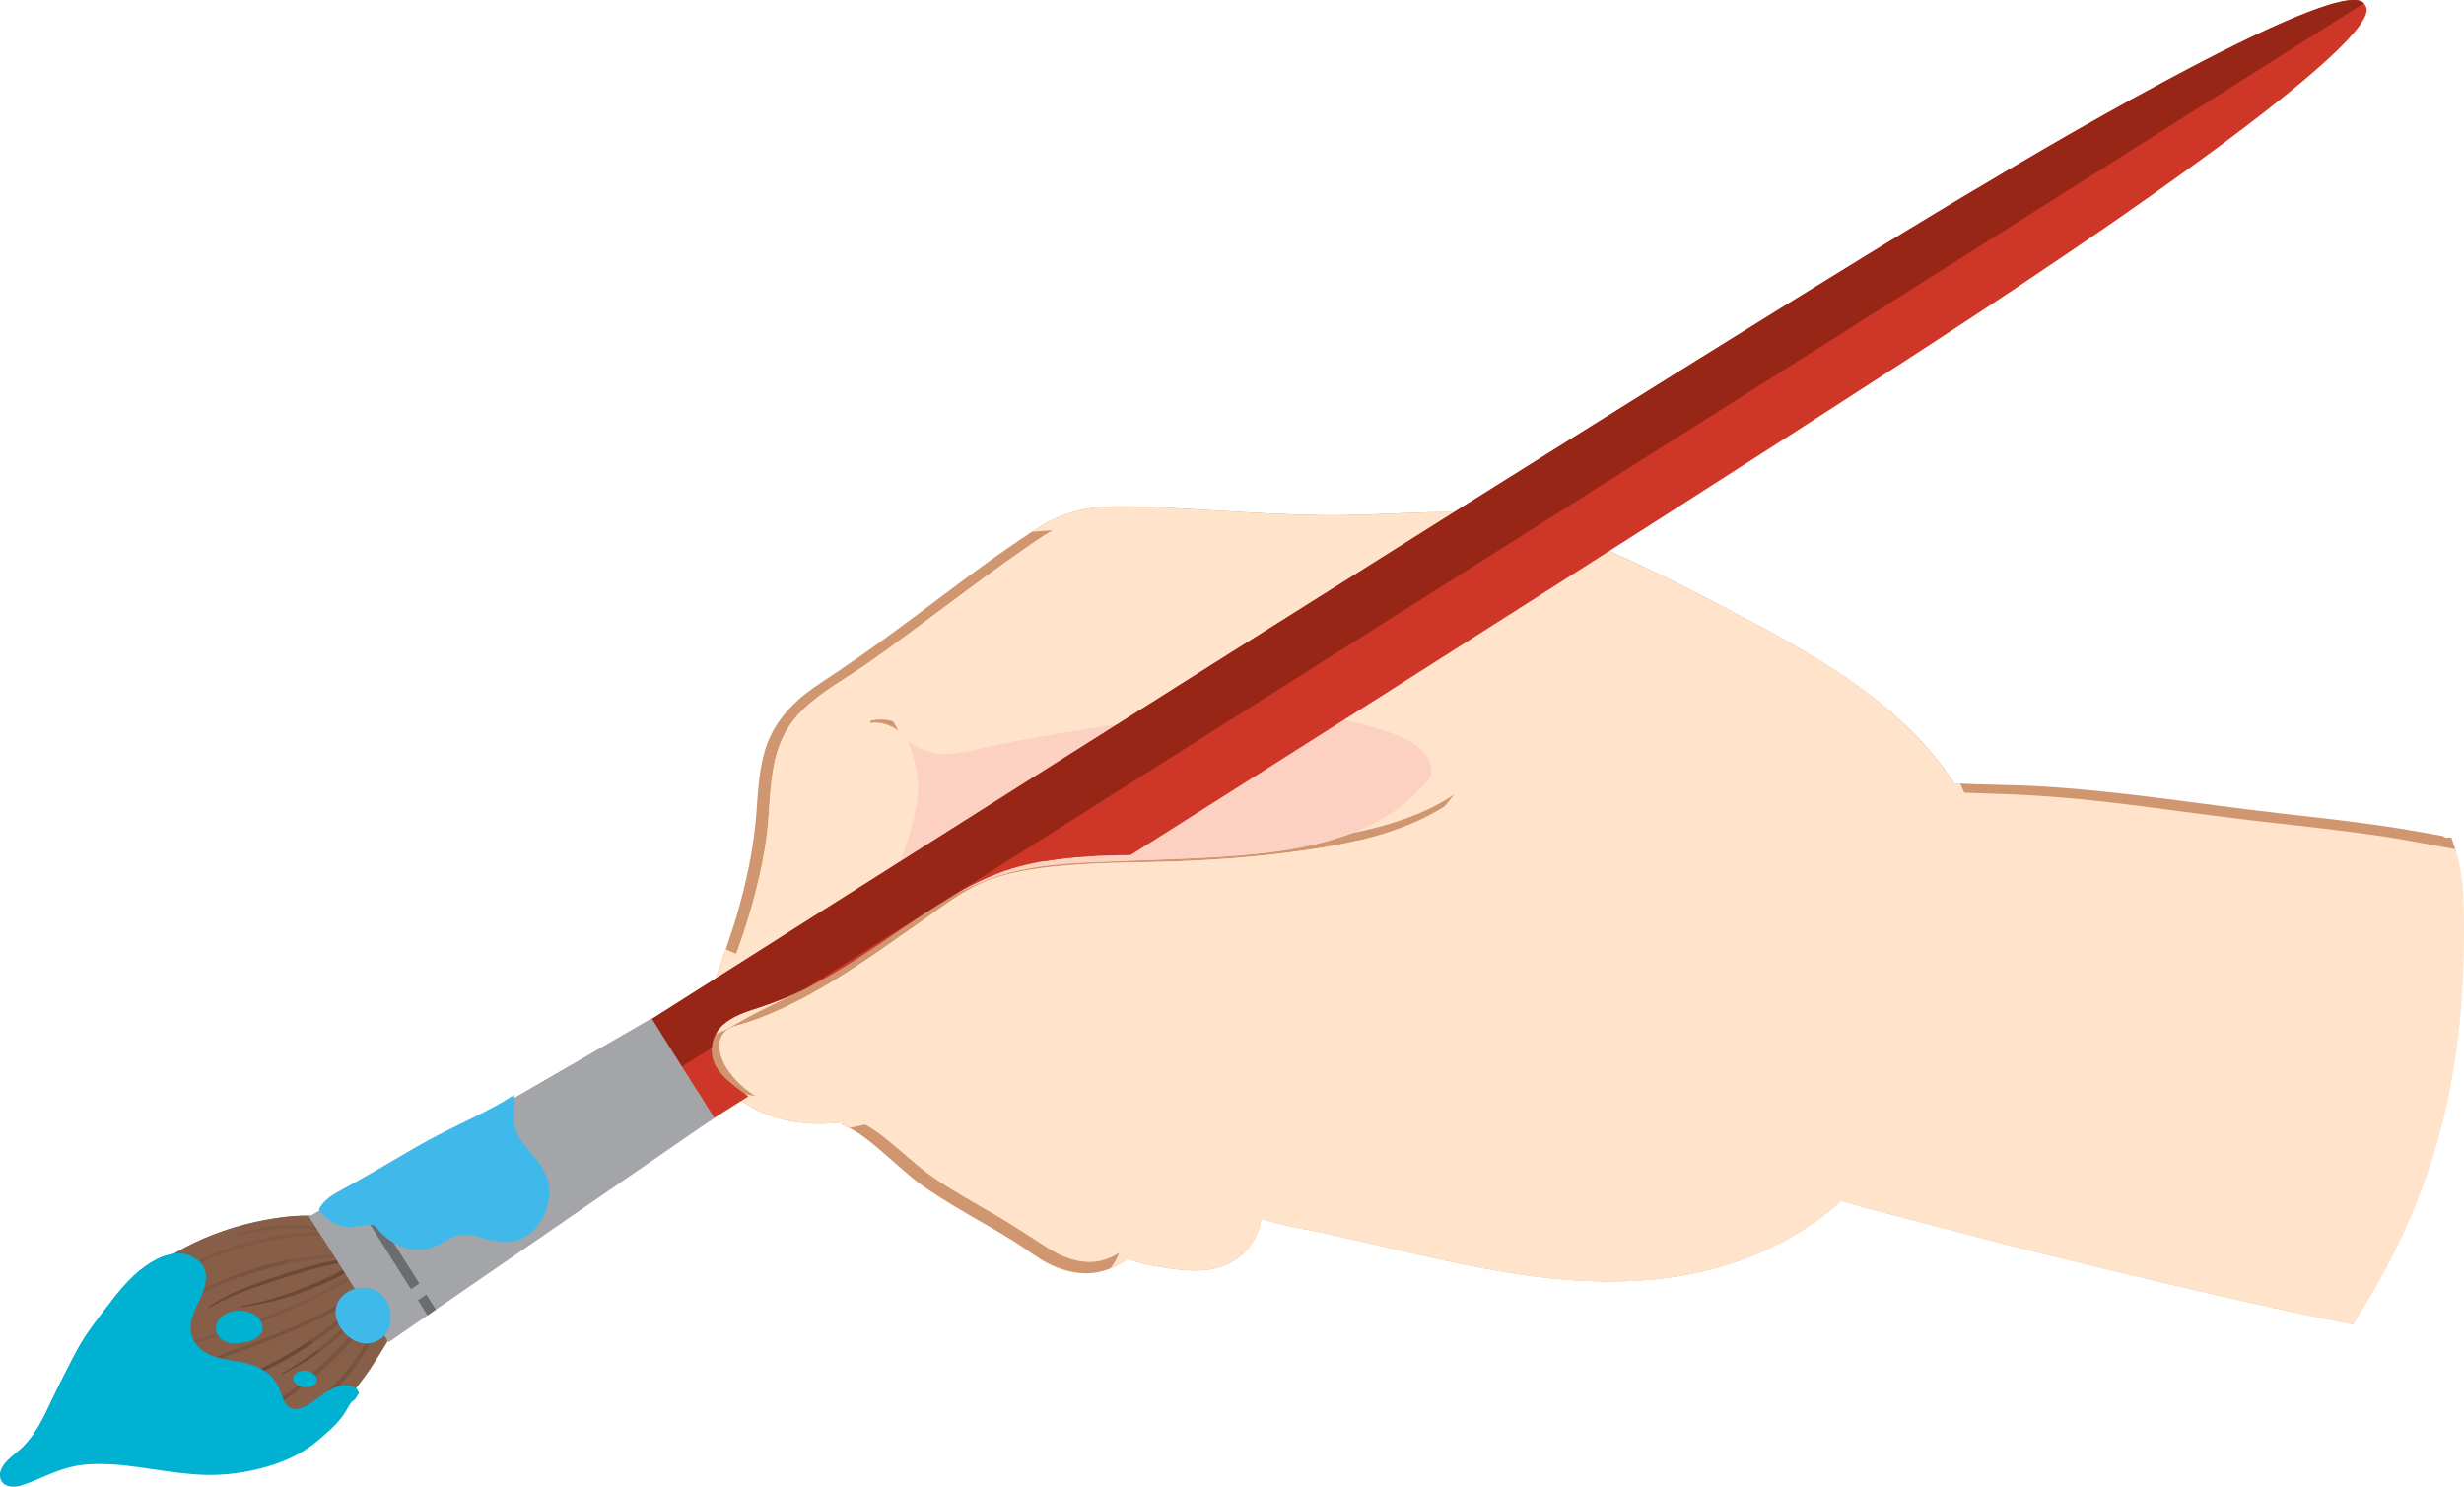 <svg width="280.29" height="169.15" viewBox="0 0 280.29 169.15" xmlns="http://www.w3.org/2000/svg" xmlns:xlink="http://www.w3.org/1999/xlink" xml:space="preserve" overflow="hidden"><defs></defs><g><g><g><g><g><g><g><path d="M269.54 142.88C273.2 135.01 275.74 126.5 276.82 117.88 277.37 113.45 277.51 108.99 277.71 104.53 277.76 103.39 277.85 102.25 277.88 101.11 277.9 100.39 277.89 99.67 278.04 98.97 278.24 98.03 278.71 97.34 279.39 96.88 279.22 96.35 279.04 95.82 278.85 95.29 278.82 95.28 278.78 95.28 278.75 95.27 278.64 95.28 278.52 95.28 278.41 95.3 278.22 95.34 278.05 95.25 277.91 95.12 276.28 94.83 274.65 94.54 273.02 94.27 268.51 93.54 263.95 93.06 259.41 92.54 250.39 91.51 241.42 90.03 232.35 89.48 228.99 89.28 225.63 89.3 222.28 89.12 216.92 80.75 207.75 75.26 199.15 70.69 193.73 67.81 188.22 64.96 182.6 62.48 179.25 61 175.8 59.72 172.2 58.97 168.62 58.22 164.92 58.19 161.28 58.32 157.52 58.45 153.78 58.68 150.02 58.61 146.03 58.54 142.04 58.3 138.05 58.07 134.3 57.86 130.53 57.58 126.77 57.61 123.73 57.64 120.88 58.29 118.29 59.93 111.96 63.95 106.12 68.72 100.04 73.1 98.53 74.18 97.01 75.25 95.47 76.29 94.16 77.17 92.81 78 91.57 78.98 89.71 80.46 88.16 82.29 87.31 84.53 86.3 87.2 86.25 90 86.02 92.81 85.7 96.66 84.89 100.45 83.81 104.15 83.05 106.73 82.1 109.24 81.24 111.79 80.81 113.07 79.96 115.29 80.87 116.54 80.98 116.69 81.11 116.8 81.26 116.88 80.94 117.25 80.67 117.66 80.51 118.18 79.56 121.34 82.61 124.16 85.01 125.67 87.59 127.29 90.62 127.9 93.64 127.84 94.35 127.83 95.06 127.77 95.76 127.7 95.7 127.82 95.72 127.94 95.91 128.02 97.65 128.7 99.11 129.98 100.51 131.18 102.05 132.5 103.51 133.91 105.18 135.07 107.4 136.61 109.76 137.94 112.1 139.3 113.26 139.97 114.42 140.65 115.55 141.37 116.63 142.06 117.65 142.85 118.76 143.49 120.49 144.48 122.52 145.08 124.53 144.8 125.89 144.61 127.15 144.04 128.26 143.25 129.92 143.8 131.67 144.14 133.39 144.36 134.89 144.55 136.41 144.66 137.91 144.38 140.7 143.85 142.97 141.74 143.42 138.89 143.43 138.81 143.43 138.73 143.44 138.65 145.65 139.39 148 139.74 150.28 140.23 152.77 140.77 155.25 141.34 157.73 141.91 162.78 143.08 167.84 144.25 172.98 145.01 182.96 146.49 193.35 146.2 202.47 141.44 204.87 140.19 207.14 138.67 209.16 136.87 209.25 136.79 209.35 136.7 209.44 136.62 211.66 137.3 213.92 137.87 216.17 138.45 221.31 139.77 226.44 141.17 231.6 142.44 241.96 144.98 252.34 147.49 262.77 149.69 264.4 150.03 266.03 150.34 267.66 150.66 267.88 150.32 268.09 149.97 268.31 149.63 267.06 147.7 268.69 144.71 269.54 142.88Z" fill="#D09670"/></g><g><path d="M124.8 143.52C122.83 143.81 120.86 143.06 119.22 142.01 117.13 140.68 115.09 139.31 112.95 138.07 110.74 136.8 108.51 135.55 106.39 134.12 104.61 132.92 103.06 131.43 101.4 130.07 100.23 129.11 98.81 127.93 97.27 127.49 102.38 126.68 107.28 124.54 111.99 122.52 113.54 121.85 115.1 121.21 116.69 120.7 117.39 121.28 118.12 121.81 118.86 122.33 118.85 122.37 118.86 122.41 118.92 122.43 118.98 122.46 119.05 122.48 119.11 122.5 121.52 124.15 124.05 125.62 126.12 127.71 127.66 129.27 128.71 131.1 129.55 133.11 130.38 135.12 130.92 137.44 129.96 139.51 129.04 141.5 126.98 143.2 124.8 143.52Z" fill="#FFE3CB"/></g><g><path d="M138.73 143.07C137.26 143.56 135.73 143.43 134.21 143.32 132.47 143.2 130.76 143.01 129.06 142.6 129.48 142.23 129.86 141.82 130.21 141.39 131.67 139.58 132.15 137.4 131.57 135.15 131 132.96 129.85 130.75 128.49 128.95 127.02 126.99 125.08 125.47 123.07 124.11 122.94 124.02 122.81 123.94 122.68 123.85 124.4 124.45 126.12 125.03 127.81 125.71 130.79 126.91 133.72 128.34 136.35 130.2 138.66 131.83 141.23 133.92 141.96 136.79 142.62 139.36 141.3 142.22 138.73 143.07Z" fill="#FFE3CB"/></g><g><path d="M139.73 131.16C137 128.86 133.82 127.12 130.55 125.73 127.37 124.38 124.04 123.24 120.66 122.49 119.63 121.81 118.6 121.13 117.58 120.44 119.06 120.02 120.58 119.73 122.17 119.69 125.6 119.59 128.95 120.46 132.1 121.75 133.27 122.23 134.42 122.76 135.56 123.31 135.48 123.36 135.43 123.44 135.51 123.5 138 125.42 141.19 126.57 142.79 129.44 143.47 130.66 144.01 132.12 144.24 133.5 144.34 134.14 144.39 134.84 144.17 135.46 144.01 135.93 143.71 136.22 143.34 136.45 142.84 134.38 141.37 132.54 139.73 131.16Z" fill="#FFE3CB"/></g><g><path d="M272.95 141.21C276.62 133.53 278.84 125.38 279.75 116.92 280.23 112.4 280.35 107.86 280.26 103.32 280.22 101.21 280.06 99.1 279.45 97.07 279.4 96.91 279.35 96.76 279.3 96.61 276.53 96.14 273.77 95.55 271.03 95.15 266.44 94.47 261.82 93.98 257.21 93.46 252.62 92.94 248.06 92.3 243.48 91.71 238.98 91.13 234.45 90.66 229.92 90.43 227.66 90.31 225.4 90.29 223.15 90.17 223.07 90.17 222.98 90.16 222.9 90.15 223.07 90.44 223.24 90.74 223.4 91.04 222.22 89.66 220.94 88.34 219.6 87.12 213.06 79.6 204.1 74.52 195.3 70.03 189.8 67.23 184.29 64.28 178.52 62.07 175.21 60.8 171.81 59.84 168.26 59.55 164.63 59.25 160.97 59.48 157.34 59.65 149.9 59.99 142.5 59.5 135.07 59.11 131.61 58.93 128.05 58.57 124.59 58.9 123.2 59.03 121.84 59.35 120.58 59.94 119.08 60.63 117.73 61.62 116.38 62.56 110.42 66.69 104.75 71.22 98.82 75.39 96.32 77.15 93.49 78.65 91.29 80.79 89.69 82.34 88.68 84.26 88.18 86.42 87.48 89.44 87.59 92.58 87.15 95.64 86.62 99.26 85.68 102.81 84.54 106.29 83.85 108.41 82.97 110.47 82.34 112.61 82.16 113.23 81.39 115.78 82.44 115.97 82.67 115.84 82.92 115.72 83.18 115.62 84.68 115.06 86.2 114.64 87.67 113.99 91.08 112.49 94.28 110.56 97.37 108.5 98.91 107.47 100.43 106.4 101.96 105.34 102.18 104.15 102.61 102.96 102.97 101.81 103.36 100.58 103.78 99.35 104.16 98.11 104.92 95.65 105.53 93.19 105.86 90.64 105.97 89.75 106.1 88.85 105.94 87.96 105.79 87.05 105.3 86.25 104.73 85.54 103.48 83.97 101.28 81.89 99.1 82.24 98.9 82.27 98.96 82.01 99.11 81.98 101.45 81.48 103.6 82.73 105.24 84.31 106.63 85.65 107.33 87.15 107.3 89.04 107.32 89.02 107.33 89 107.36 88.98 107.41 88.89 107.65 88.78 107.74 88.87 108.79 88.3 110.09 88.02 111.18 87.71 112.64 87.3 114.1 86.81 115.58 86.47 117.02 86.13 118.5 86.02 119.97 85.91 121.4 85.81 122.8 85.62 124.22 85.44 124.44 85.41 124.42 85.69 124.26 85.76 121.63 86.89 118.61 86.98 115.85 87.68 114.38 88.05 112.93 88.51 111.45 88.88 110.71 89.06 109.98 89.26 109.25 89.44 108.59 89.61 107.93 89.85 107.25 89.86 107.04 92.41 106.44 94.93 105.64 97.35 105.17 98.77 104.65 100.18 104.16 101.59 103.83 102.53 103.54 103.5 103.24 104.45 104.33 103.7 105.42 102.96 106.53 102.25 109.15 100.57 111.77 99.19 114.8 98.42 120.95 96.85 127.39 97.09 133.68 96.9 139.48 96.72 145.35 96.23 151.08 95.29 155.97 94.49 161.22 93.21 165.42 90.4 165.05 90.84 164.69 91.29 164.33 91.74 159.59 94.75 153.74 95.99 148.27 96.77 142.69 97.56 137.01 97.96 131.37 98.08 128.21 98.14 125.05 98.18 121.89 98.42 118.87 98.65 115.82 99.01 112.94 99.98 109.89 101.01 107.32 103.09 104.71 104.92 101.71 107.01 98.74 109.15 95.64 111.09 92.61 112.99 89.45 114.7 86.1 115.96 85.4 116.22 84.69 116.43 83.97 116.64 83.46 116.79 82.88 116.96 82.5 117.35 81.33 118.52 81.97 120.51 82.75 121.68 84.45 124.21 87.41 125.89 90.36 126.47 93.46 127.08 96.68 126.7 99.72 125.96 102.85 125.21 105.88 124.09 108.86 122.88 111.84 121.67 114.75 120.2 117.89 119.41 121.1 118.6 124.46 118.47 127.71 119.14 130.97 119.82 134.06 121.15 137.03 122.62 144.3 126.19 151.34 130.18 159.02 132.85 166.7 135.52 174.73 136.7 182.78 135.25 181.93 135.74 181.04 136.15 180.12 136.49 179.26 136.61 178.4 136.72 177.53 136.78 169.34 137.35 161.31 135.29 153.79 132.18 149.89 130.57 146.11 128.71 142.36 126.78 142.12 126.65 141.87 126.53 141.63 126.4 142.77 127.31 143.68 128.42 144.28 129.8 145.29 132.12 146.53 136.17 143.46 137.32 143.49 137.61 143.5 137.9 143.49 138.2 146.17 138.13 148.86 138.72 151.48 139.23 154.24 139.77 156.98 140.41 159.73 141.03 169.35 143.19 179.23 145.41 189.15 144.29 193.99 143.74 198.7 142.34 202.96 139.96 204.83 138.91 206.59 137.67 208.2 136.25 208.18 136.24 208.15 136.24 208.13 136.23 208.45 135.97 208.77 135.71 209.09 135.44 209.09 135.44 209.09 135.44 209.09 135.44 209.09 135.44 209.09 135.44 209.1 135.43 210.69 134.07 212.2 132.61 213.85 131.31 212.98 132.97 211.72 134.46 210.36 135.78 213.06 136.5 215.79 137.13 218.5 137.82 228.86 140.48 239.25 143.04 249.66 145.49 254.85 146.71 260.05 147.89 265.27 148.97 266.29 149.18 267.32 149.37 268.35 149.57 270.02 146.86 271.58 144.08 272.95 141.21Z" fill="#FFE3CB"/></g><g><path d="M88.29 95.31C88.53 93.71 88.73 92.11 88.91 90.51 89.09 88.87 89.35 87.31 90.09 85.82 91.6 82.79 94.33 80.62 96.95 78.58 100.18 76.07 103.44 73.62 106.83 71.33 110.26 69.01 113.78 66.83 117.25 64.56 120.44 62.46 123.59 60.21 127.27 59.06 127.59 58.96 127.92 58.87 128.25 58.78 127.02 58.76 125.8 58.78 124.59 58.89 123.2 59.02 121.84 59.34 120.58 59.93 119.08 60.62 117.73 61.61 116.38 62.55 110.42 66.68 104.75 71.21 98.82 75.38 96.32 77.14 93.49 78.64 91.29 80.78 89.69 82.33 88.68 84.25 88.18 86.41 87.48 89.43 87.59 92.57 87.15 95.63 86.62 99.25 85.68 102.8 84.54 106.28 83.85 108.4 82.97 110.46 82.34 112.6 82.27 112.83 82.12 113.33 82.02 113.87 85.92 108.62 87.35 101.62 88.29 95.31Z" fill="#FFE3CB"/></g><g><path d="M131.45 72.97C133 72.82 134.54 72.68 136.09 72.59 140.11 72.34 144.21 72.55 148.21 72.99 150.21 73.21 152.21 73.48 154.18 73.88 155.42 74.13 156.66 74.42 157.91 74.61 155.28 73.18 152.37 72.29 149.41 71.81 143.4 70.84 137.35 71.62 131.45 72.97Z" fill="#FFE3CB"/></g><g><path d="M86.3 117.13C87.1 116.92 87.86 116.57 88.61 116.22 94.79 113.41 100.51 109.69 106.09 105.86 108.72 104.05 111.33 102.29 114.38 101.27 117.12 100.36 119.98 99.94 122.86 99.76 126.12 99.56 129.39 99.63 132.64 99.42 136.1 99.2 139.54 98.79 142.96 98.27 146.94 97.66 151.04 97.05 154.78 95.55 152.61 96.08 150.41 96.46 148.26 96.76 142.68 97.55 137 97.95 131.36 98.07 128.2 98.13 125.04 98.17 121.88 98.41 118.86 98.64 115.81 99 112.93 99.97 109.88 101 107.31 103.08 104.7 104.91 101.7 107 98.73 109.14 95.63 111.08 92.6 112.98 89.44 114.69 86.09 115.95 85.39 116.21 84.68 116.42 83.96 116.63 83.45 116.78 82.87 116.95 82.49 117.34 81.39 118.44 81.9 120.27 82.62 121.46 82.58 121.08 82.57 120.69 82.63 120.29 82.81 119.07 83.45 118.1 84.61 117.62 85.16 117.39 85.74 117.28 86.3 117.13Z" fill="#FFE3CB"/></g><g><path d="M98.78 95.98C97.98 97.46 97.23 98.98 96.38 100.43 94.7 103.31 92.6 106.59 89.52 108.14 87.42 109.19 84.63 109.13 82.57 107.99 82.13 109.25 81.68 110.51 81.26 111.78 80.83 113.06 79.98 115.28 80.89 116.53 81 116.68 81.13 116.79 81.28 116.87 81.04 117.15 80.84 117.48 80.68 117.84 81.92 117.57 82.98 116.97 84.07 116.32 85.48 115.49 86.92 114.79 88.39 114.07 91.64 112.47 94.8 110.66 97.82 108.66 100.61 106.81 103.31 104.83 106.19 103.12 108.88 101.52 111.73 100.09 114.77 99.29 117.86 98.47 121.06 98.22 124.25 98.08 129.35 97.85 134.47 97.77 139.57 97.42 144.52 97.08 149.58 96.45 154.22 94.6 156.42 93.72 158.5 92.55 160.28 90.99 161.75 89.7 163.72 87.76 163.63 85.63 163.55 83.75 161.88 82.38 160.45 81.4 158.68 80.18 156.71 79.27 154.8 78.3 152.24 76.99 149.59 75.56 146.74 75.04 143.41 74.43 140.02 75.18 136.75 75.83 129.46 77.27 122.3 79.29 115.15 81.29 112.58 82.01 110.07 83.23 107.43 83.62 104.95 83.99 103.17 82.39 101.13 81.36 101.96 82.61 102.74 83.92 102.84 85.41 102.96 87.32 102.22 89.25 101.44 90.96 100.64 92.68 99.68 94.32 98.78 95.98Z" fill="#FFE3CB"/></g><g><path d="M160.28 90.99C161.1 90.27 162.07 89.33 162.76 88.29 162.86 87.77 162.84 87.24 162.62 86.7 161.8 84.7 159.47 83.79 157.57 83.16 151.86 81.26 145.77 80.72 139.8 81.1 132.52 81.56 125.23 82.6 118.05 83.87 116.25 84.19 114.46 84.53 112.67 84.9 111.07 85.23 109.47 85.69 107.83 85.8 106.07 85.92 104.66 85.2 103.29 84.33 103.94 85.98 104.4 87.7 104.42 89.48 104.44 91.32 104.01 93.1 103.47 94.85 102.77 97.12 102.02 99.39 101.22 101.62 100.44 103.78 99.56 105.92 98.73 108.07 101.2 106.4 103.63 104.67 106.2 103.14 108.89 101.54 111.74 100.11 114.78 99.31 117.87 98.49 121.07 98.24 124.26 98.1 129.36 97.87 134.48 97.79 139.58 97.44 144.53 97.1 149.59 96.47 154.23 94.62 156.42 93.72 158.5 92.55 160.28 90.99Z" fill="#FCD1C2"/></g><g><path d="M265.15 121.38C259.19 120.18 253.25 118.79 247.53 116.72 244.67 115.69 241.87 114.48 239.19 113.05 236.71 111.73 234.12 110.26 232.05 108.34 226.59 103.27 225.94 95.62 223 89.16 222.76 89.15 222.52 89.14 222.27 89.13 216.91 80.76 207.74 75.27 199.14 70.7 193.72 67.82 188.21 64.97 182.59 62.49 179.24 61.01 175.79 59.73 172.19 58.98 168.61 58.23 164.91 58.2 161.27 58.33 157.51 58.46 153.77 58.69 150.01 58.62 146.02 58.55 142.03 58.31 138.04 58.08 134.29 57.87 130.52 57.59 126.76 57.62 123.72 57.65 120.87 58.3 118.28 59.94 117.99 60.12 117.72 60.32 117.44 60.51 120.68 60.18 123.99 60.23 127.18 60.54 129.82 60.79 132.44 61.18 135.08 61.4 137.92 61.63 140.77 61.78 143.62 61.89 148.95 62.1 154.3 62.12 159.61 62.66 168.53 63.57 177.28 66.04 184.85 70.97 188.74 73.51 192.4 76.65 195.39 80.22 197.97 83.32 199.87 86.98 200.72 90.94 202.33 98.44 199.8 106.22 194.65 111.79 188.55 118.38 179.57 121.58 170.78 122.25 166.12 122.61 161.4 122.3 156.81 121.39 152.05 120.45 147.61 118.75 143.19 116.77 138.58 114.71 133.92 112.53 128.86 111.93 123.99 111.35 119.31 112.42 114.93 114.54 110.91 116.49 107.21 119.03 103.25 121.08 100.23 122.64 97.06 123.84 93.71 124.42 90.56 124.97 85.89 125.29 82.61 123.78 83.37 124.53 84.23 125.17 85.03 125.67 87.61 127.29 90.64 127.9 93.66 127.84 94.37 127.83 95.08 127.77 95.78 127.7 95.72 127.82 95.74 127.94 95.93 128.02 96.16 128.11 96.37 128.23 96.59 128.34 99.84 127.6 103.14 127.02 106.48 127.15 112.72 127.39 118.18 130.78 122.89 134.64 124.66 136.09 126.64 137.88 127.29 140.17 127.75 141.79 127.25 143.19 126.29 144.32 126.99 144.05 127.65 143.69 128.26 143.25 129.92 143.8 131.67 144.14 133.39 144.36 134.89 144.55 136.41 144.66 137.91 144.38 140.7 143.85 142.97 141.74 143.42 138.89 143.43 138.81 143.43 138.73 143.44 138.65 145.65 139.39 148 139.74 150.28 140.23 152.77 140.77 155.25 141.34 157.73 141.91 162.78 143.08 167.84 144.25 172.98 145.01 182.96 146.49 193.35 146.2 202.47 141.44 204.87 140.19 207.14 138.67 209.16 136.87 209.25 136.79 209.35 136.7 209.44 136.62 211.66 137.3 213.92 137.87 216.17 138.45 221.31 139.77 226.44 141.17 231.6 142.44 241.96 144.98 252.34 147.49 262.77 149.69 264.4 150.03 266.03 150.34 267.66 150.66 267.88 150.32 268.09 149.97 268.31 149.63 268.3 149.61 268.29 149.58 268.28 149.56 268.3 149.56 268.32 149.57 268.35 149.57 270.04 146.87 271.6 144.1 272.97 141.23 275.61 135.71 277.49 129.94 278.68 123.99 274.16 123.08 269.65 122.28 265.15 121.38Z" fill="#FFE3CB"/></g><g><path d="M211.39 84.84C216 91.08 219.3 98.17 220.76 105.76 221.02 104.21 221.16 102.65 221.15 101.08 221.1 94.62 219.11 88.43 216.66 82.46 211.56 77.63 205.21 73.93 199.14 70.71 197.78 69.99 196.42 69.27 195.05 68.56 201.11 73.31 206.8 78.63 211.39 84.84Z" fill="#FFE3CB"/></g><g><path d="M270.74 145.48C269.3 145.05 267.86 144.61 266.43 144.17 262.68 143.02 258.82 142.14 255.02 141.17 251.25 140.21 247.48 139.27 243.71 138.33 239.99 137.41 236.27 136.49 232.54 135.58 230.02 134.96 227.43 134.41 225.02 133.43 223.38 132.77 221.76 131.82 220.83 130.26 219.79 128.53 219.82 126.42 220.2 124.5 220.83 121.26 222.08 118.15 222.82 114.94 222.85 114.81 222.87 114.69 222.9 114.56 222.75 114.77 222.6 114.97 222.45 115.17 220.16 118.19 217.52 120.94 214.95 123.72 211.72 127.21 208.39 130.93 204.42 133.59 200.82 136 196.85 137.94 192.68 139.12 188.58 140.28 184.19 140.73 180.06 139.43 179.55 139.27 179.61 138.48 180.07 138.31 185.54 136.22 191.29 134.02 195.75 130.12 192.66 131.13 189.53 132.02 186.33 132.61 182.29 133.36 178.21 133.53 174.12 133.14 166.48 132.41 159.08 129.89 152.2 126.56 145.38 123.26 139.06 118.74 131.73 116.58 128.21 115.54 124.57 115.24 120.95 115.92 118.6 116.36 116.32 117.23 114.12 118.16 111.46 119.28 108.85 120.6 106.42 122.17 104.88 123.17 103.3 124.29 102.06 125.68 105.08 125.14 107.87 123.72 110.84 122.96 112.26 122.59 113.75 122.4 115.22 122.61 116.69 122.82 117.98 123.46 119.21 124.27 121.7 125.91 123.94 128.01 125.71 130.4 127.39 132.67 128.75 135.37 128.91 138.24 129.02 140.27 128.48 142.12 127.47 143.75 127.74 143.59 128.01 143.43 128.26 143.25 128.54 143.34 128.83 143.42 129.11 143.5 129.84 142.29 130.66 141.14 131.29 139.88 131.95 138.55 132.01 137.05 132.59 135.69 133.05 134.61 133.81 133.95 134.97 133.74 135.74 133.6 136.55 133.69 137.26 134.03 138.89 134.81 139.84 136.57 140.44 138.2 140.96 139.59 141.29 141.06 141.5 142.54 142.49 141.58 143.2 140.33 143.43 138.88 143.44 138.8 143.44 138.72 143.45 138.64 145.66 139.38 148.01 139.73 150.29 140.22 152.78 140.76 155.26 141.33 157.74 141.9 162.79 143.07 167.85 144.24 172.99 145 182.97 146.48 193.36 146.19 202.48 141.43 204.88 140.18 207.15 138.66 209.17 136.86 209.26 136.78 209.36 136.69 209.45 136.61 211.67 137.29 213.93 137.86 216.18 138.44 221.32 139.76 226.45 141.16 231.61 142.43 241.97 144.97 252.35 147.48 262.78 149.68 264.41 150.02 266.04 150.33 267.67 150.65 267.89 150.31 268.1 149.96 268.32 149.62 268.31 149.6 268.3 149.57 268.29 149.55 268.31 149.55 268.33 149.56 268.36 149.56 269.17 148.22 269.97 146.86 270.74 145.48Z" fill="#FFE3CB"/></g></g></g></g></g></g><g><g><g><path d="M15.09 146.21C14.07 147.2 13.14 148.28 12.33 149.47 9.23 153.98 7.18 159.12 4.2 163.7 3.69 164.49 3.14 165.26 2.57 166.01 2.36 166.28 0.4 168.5 1.01 168.51 1.4 168.51 1.5 168.01 1.7 167.78 4.88 164.21 11.69 166 15.77 166.56 20.55 167.22 25.21 167.22 29.8 165.58 33.01 164.44 36.05 162.64 38.46 160.21 38.74 159.93 39.01 159.64 39.27 159.33 40.86 157.65 42.19 155.7 43.38 153.73 43.75 153.12 44.14 152.53 44.43 151.88 44.58 151.55 44.71 151.22 44.84 150.88 44.92 150.89 45 150.87 45.04 150.8 45.28 150.39 45.46 149.98 45.45 149.49 45.44 148.91 45.37 148.3 45.27 147.72 45.07 146.55 44.57 145.47 43.95 144.46 43.34 143.46 42.63 142.5 41.85 141.62 41.1 140.78 40.25 139.97 39.3 139.35 38.84 139.06 38.35 138.81 37.83 138.64 37.29 138.47 36.74 138.39 36.18 138.35 34.95 138.26 33.7 138.3 32.47 138.44 26.17 139.19 19.71 141.73 15.09 146.21Z" fill="#885F48"/><path d="M7.07 164.86C10.11 164.28 13.22 164.91 16.25 165.2 19.29 165.49 22.37 165.49 25.38 164.91 28.07 164.39 30.67 163.41 33.04 162.03 35.4 160.66 37.53 158.91 39.31 156.84 41.09 154.77 42.52 152.39 43.5 149.84 43.62 149.52 43.73 149.18 43.83 148.85 43.87 148.71 43.6 148.59 43.55 148.73 42.56 151.29 41.27 153.71 39.54 155.85 37.84 157.95 35.8 159.78 33.52 161.23 31.22 162.69 28.68 163.77 26.03 164.39 23.09 165.08 20.06 165.18 17.06 164.96 14.1 164.75 11.09 164.14 8.12 164.58 7.76 164.63 7.39 164.7 7.03 164.79 6.97 164.8 7.03 164.87 7.07 164.86Z" fill="#6A4A37"/><path d="M43.73 146.89C43.45 147.21 43.23 147.57 43 147.92 42.77 148.27 42.53 148.62 42.28 148.96 41.79 149.64 41.28 150.29 40.74 150.94 39.66 152.23 38.51 153.45 37.3 154.62 34.95 156.9 32.37 158.95 29.5 160.53 27.91 161.41 26.21 162.18 24.45 162.66 24.36 162.68 24.45 162.79 24.52 162.77 26.11 162.35 27.65 161.8 29.13 161.07 30.64 160.33 32.08 159.45 33.45 158.48 34.78 157.53 36.03 156.48 37.22 155.36 38.45 154.2 39.64 152.99 40.74 151.7 41.36 150.97 41.96 150.21 42.52 149.43 42.79 149.05 43.05 148.67 43.3 148.28 43.56 147.88 43.83 147.46 43.99 147.01 44.03 146.9 43.81 146.79 43.73 146.89Z" fill="#6A4A37"/><path d="M5.03 164.39C4.8 164.63 4.57 164.87 4.36 165.12 4.31 165.18 4.44 165.25 4.49 165.21 5.51 164.27 6.57 163.38 7.7 162.58 8.83 161.78 10 161.05 11.22 160.39 13.64 159.07 16.17 157.98 18.72 156.96 21.43 155.88 24.18 154.89 26.92 153.89 29.66 152.89 32.4 151.85 35.06 150.63 36.35 150.04 37.66 149.41 38.84 148.59 39.9 147.85 40.83 146.96 41.61 145.94 41.8 145.69 41.98 145.43 42.15 145.16 42.22 145.04 41.96 144.92 41.89 145.02 41.04 146.02 40.2 147.02 39.17 147.84 38.07 148.71 36.81 149.36 35.56 149.96 32.91 151.23 30.15 152.29 27.39 153.3 24.66 154.3 21.92 155.27 19.21 156.34 16.65 157.35 14.1 158.41 11.66 159.7 9.25 160.96 6.94 162.46 5.03 164.39Z" fill="#6A4A37"/><path d="M43.24 144.53C42.84 145.24 42.47 145.94 41.98 146.6 41.5 147.24 40.96 147.84 40.39 148.41 39.23 149.55 37.95 150.56 36.64 151.52 33.55 153.8 30.15 155.63 26.6 157.08 24.6 157.9 22.53 158.61 20.44 159.17 20.33 159.2 20.44 159.33 20.52 159.31 22.43 158.84 24.31 158.3 26.15 157.62 27.98 156.94 29.77 156.15 31.51 155.24 33.23 154.34 34.9 153.32 36.48 152.19 37.82 151.23 39.14 150.23 40.34 149.1 40.93 148.55 41.5 147.96 42.01 147.32 41.95 147.43 41.89 147.54 41.83 147.64 41.31 148.52 40.64 149.33 39.95 150.09 38.53 151.66 36.92 153.05 35.19 154.27 34.21 154.96 33.19 155.6 32.14 156.19 32.06 156.24 32.18 156.34 32.25 156.3 34.15 155.31 35.99 154.2 37.65 152.84 39.29 151.49 40.84 149.95 42.01 148.17 42.62 147.25 43.04 146.22 43.49 145.22 43.51 145.17 43.48 145.11 43.42 145.08 43.47 144.95 43.52 144.81 43.56 144.68 43.63 144.5 43.33 144.38 43.24 144.53Z" fill="#6A4A37"/><path d="M12.22 154.15C11.19 155.07 10.13 156.01 9.28 157.1 8.42 158.21 7.78 159.46 6.88 160.55 6.83 160.61 6.95 160.68 7 160.63 7.84 159.7 8.52 158.65 9.27 157.65 10 156.67 10.9 155.84 11.81 155.02 13.74 153.29 15.75 151.64 17.91 150.19 20.01 148.78 22.23 147.53 24.53 146.48 26.84 145.43 29.25 144.63 31.71 144.02 33.07 143.68 34.45 143.43 35.84 143.28 37.21 143.14 38.59 143.07 39.94 142.78 40.15 142.74 39.93 142.51 39.79 142.53 38.52 142.69 37.24 142.77 35.97 142.89 34.71 143 33.47 143.19 32.24 143.46 29.8 144 27.38 144.78 25.08 145.77 20.37 147.83 16.07 150.73 12.22 154.15Z" fill="#6A4A37"/><path d="M15.49 155.08C17.29 154.41 19.14 153.87 20.97 153.28 22.79 152.69 24.61 152.11 26.42 151.5 30.04 150.28 33.64 148.94 37.03 147.19 37.99 146.7 38.92 146.17 39.84 145.6 40.29 145.32 40.73 145.04 41.16 144.74 41.6 144.44 42.05 144.14 42.42 143.75 42.53 143.64 42.29 143.51 42.2 143.57 41.78 143.8 41.39 144.08 41 144.35 40.61 144.62 40.21 144.87 39.81 145.13 39.01 145.63 38.19 146.11 37.36 146.56 35.69 147.46 33.97 148.25 32.21 148.97 28.67 150.42 25.02 151.58 21.39 152.8 20.39 153.14 19.39 153.47 18.41 153.83 17.41 154.2 16.42 154.6 15.42 154.97 15.31 154.99 15.41 155.11 15.49 155.08Z" fill="#6A4A37"/><path d="M26.56 140.62C28.24 140.22 29.96 139.96 31.69 139.82 33.34 139.68 34.96 139.8 36.59 140.03 37.07 140.1 37.56 140.19 38.03 140.32 37.97 140.32 37.91 140.31 37.86 140.31 37.21 140.3 36.55 140.23 35.9 140.22 34.43 140.2 32.95 140.37 31.5 140.61 30.02 140.85 28.57 141.21 27.14 141.65 25.71 142.09 24.3 142.58 22.94 143.22 22.18 143.57 21.45 143.98 20.74 144.43 20.03 144.88 19.39 145.42 18.75 145.96 18.68 146.02 18.83 146.1 18.89 146.05 20.03 145.12 21.36 144.38 22.69 143.74 24.01 143.11 25.39 142.61 26.78 142.17 29.52 141.31 32.37 140.69 35.25 140.59 36.01 140.56 36.75 140.63 37.5 140.65 38.13 140.67 38.83 140.6 39.42 140.86 39.58 140.93 39.75 140.74 39.56 140.64 39.43 140.57 39.3 140.52 39.17 140.47 39.16 140.44 39.14 140.42 39.1 140.4 38.46 139.99 37.71 139.83 36.97 139.71 36.19 139.59 35.4 139.49 34.61 139.43 32.86 139.29 31.1 139.46 29.38 139.77 28.41 139.95 27.45 140.19 26.49 140.46 26.38 140.52 26.48 140.63 26.56 140.62Z" fill="#6A4A37"/><path d="M15.09 146.21C14.07 147.2 13.14 148.28 12.33 149.47 9.23 153.98 7.18 159.12 4.2 163.7 3.69 164.49 3.14 165.26 2.57 166.01 2.4 166.24 1.02 167.8 0.9 168.33 1.54 167.69 2.24 167.1 2.95 166.55 3.88 165.83 4.82 165.12 5.76 164.42 8.05 162.71 10.46 161.18 13.02 159.91 15.58 158.64 18.24 157.57 20.9 156.53 22.07 156.07 23.23 155.6 24.4 155.14 25.7 154.63 27 154.15 28.33 153.72 29.72 153.26 31.14 152.85 32.58 152.6 33.16 152.5 33.74 152.42 34.33 152.43 34.76 152.44 35.21 152.48 35.6 152.68 36.7 153.26 36.05 154.64 35.5 155.38 34.97 156.08 34.3 156.66 33.62 157.2 33 157.69 32.34 158.14 31.67 158.57 30.67 159.21 29.64 159.77 28.57 160.27 27.74 160.66 26.9 161.02 26.06 161.39 26.69 161.23 27.32 161.06 27.94 160.86 29.98 160.21 31.94 159.35 33.78 158.25 34.74 157.68 35.67 157.06 36.55 156.37 36.99 156.03 37.42 155.67 37.84 155.29 38.23 154.94 38.61 154.57 39.05 154.29 39.16 154.22 39.3 154.3 39.31 154.43 39.37 155.32 38.93 156.19 38.45 156.91 37.41 158.49 35.96 159.86 34.44 160.97 32.75 162.2 30.87 163.12 29 164.05 29.5 163.9 29.99 163.73 30.47 163.54 34.03 162.15 37.31 159.82 39.74 156.86 39.87 156.7 40.08 156.89 40.01 157.05 39.43 158.44 38.49 159.65 37.43 160.71 36.49 161.65 35.45 162.48 34.38 163.26 33.91 163.6 33.44 163.92 32.96 164.23 34.99 163.18 36.87 161.85 38.47 160.23 38.75 159.95 39.02 159.66 39.28 159.35 40.87 157.67 42.2 155.72 43.39 153.75 43.76 153.14 44.15 152.55 44.44 151.9 44.59 151.57 44.72 151.24 44.85 150.9 44.93 150.91 45.01 150.89 45.05 150.82 45.29 150.41 45.47 150 45.46 149.51 45.45 148.93 45.38 148.32 45.28 147.74 45.08 146.57 44.58 145.49 43.96 144.48 43.35 143.48 42.64 142.52 41.86 141.64 41.11 140.8 40.26 139.99 39.31 139.37 38.85 139.08 38.36 138.83 37.84 138.66 37.3 138.49 36.75 138.41 36.19 138.37 34.96 138.28 33.71 138.32 32.48 138.46 26.17 139.19 19.71 141.73 15.09 146.21Z" fill="#885F48" opacity="0.49"/><path d="M15.09 146.21C14.07 147.2 13.14 148.28 12.33 149.47 9.23 153.98 7.18 159.12 4.2 163.7 3.69 164.49 3.14 165.26 2.57 166.01 2.4 166.24 1.02 167.8 0.9 168.33 1.54 167.69 2.24 167.1 2.95 166.55 2.98 166.53 3.01 166.51 3.04 166.48 3.57 165.94 4.08 165.38 4.56 164.8 6.58 162.37 8.26 159.69 10.2 157.21 11.13 156.02 12.12 154.87 13.24 153.86 14.54 152.69 15.99 151.68 17.5 150.81 20.5 149.1 23.78 148.03 27.12 147.2 28.65 146.82 30.19 146.5 31.75 146.31 33.21 146.14 34.69 146.08 36.15 146.29 36.29 146.31 36.33 146.53 36.2 146.6 34.67 147.46 32.93 147.75 31.31 148.39 29.79 149 28.27 149.61 26.78 150.29 25.33 150.95 23.9 151.67 22.48 152.39 20.01 153.64 17.57 155.01 15.44 156.78 18.3 155.38 21.01 153.69 23.91 152.39 25.29 151.77 26.72 151.23 28.14 150.71 29.58 150.18 31.04 149.71 32.52 149.31 33.74 148.99 34.98 148.77 36.2 148.48 37.03 148.28 37.88 148.08 38.74 148.09 39.45 148.09 40.27 148.27 40.63 148.95 41.03 149.71 40.83 150.73 40.5 151.47 40.38 151.74 40.24 152 40.08 152.25 40.63 151.72 41.19 151.21 41.81 150.76 41.9 150.69 42.03 150.75 42.06 150.85 42.31 151.64 42.4 152.46 42.36 153.29 42.31 154.34 42.06 155.37 41.67 156.35 42.27 155.5 42.83 154.63 43.37 153.75 43.74 153.14 44.13 152.55 44.42 151.9 44.57 151.57 44.7 151.24 44.83 150.9 44.91 150.91 44.99 150.89 45.03 150.82 45.27 150.41 45.45 150 45.44 149.51 45.43 148.93 45.36 148.32 45.26 147.74 45.06 146.57 44.56 145.49 43.94 144.48 43.33 143.48 42.62 142.52 41.84 141.64 41.09 140.8 40.24 139.99 39.29 139.37 38.83 139.08 38.34 138.83 37.82 138.66 37.28 138.49 36.73 138.41 36.17 138.37 34.94 138.28 33.69 138.32 32.46 138.46 26.17 139.19 19.71 141.73 15.09 146.21ZM25.38 143.19C26.08 143.04 26.8 142.95 27.51 142.86 28.14 142.78 28.77 142.7 29.41 142.66 30.62 142.58 31.96 142.59 33.06 143.18 33.16 143.24 33.19 143.41 33.07 143.47 31.92 144.05 30.69 144.39 29.44 144.7 28.34 144.97 27.23 145.22 26.15 145.58 25.05 145.96 23.97 146.42 22.89 146.87 22.87 146.91 22.84 146.94 22.79 146.96 22.53 147.05 22.27 147.15 22.01 147.25 21.13 147.63 20.25 148.01 19.38 148.4 17.3 149.43 15.33 150.66 13.4 151.93 13.26 152.02 13.07 151.86 13.16 151.71 14.09 150.14 15.35 148.8 16.75 147.64 19.27 145.58 22.19 143.88 25.38 143.19Z" fill="#885F48" opacity="0.49"/><path d="M13.08 160.28C12.27 160.58 11.45 160.87 10.65 161.21 10.56 161.25 10.47 161.29 10.38 161.33 9.68 161.69 8.98 162.05 8.28 162.41 7.69 162.71 7.09 163.03 6.56 163.44 6.34 163.61 6.13 163.8 5.96 164.03 5.86 164.16 5.63 164.48 5.72 164.66 5.8 164.81 6.08 164.81 6.21 164.82 6.3 164.82 6.39 164.82 6.48 164.82 6.6 164.81 6.72 164.81 6.84 164.8 6.91 164.79 6.99 164.79 7.06 164.78 7.78 164.72 8.5 164.74 9.22 164.78 10.87 164.86 12.52 165.05 14.15 165.37 15.36 165.56 16.57 165.78 17.78 165.93 19.84 166.17 21.94 166.22 24 166.12 25.49 166.05 26.98 165.86 28.43 165.52 29.16 165.35 29.89 165.15 30.56 164.82 31.03 164.59 31.59 164.24 31.67 163.67 31.68 163.6 31.61 163.52 31.56 163.49 30.69 162.94 29.46 163.23 28.53 163.44 28.02 163.56 27.51 163.69 26.99 163.81 26.41 163.94 25.81 163.99 25.22 164.04 23.75 164.17 22.23 164.22 20.78 163.92 20.51 163.86 20.24 163.81 19.99 163.69 19.88 163.64 19.78 163.57 19.73 163.49 19.62 163.32 19.69 163.07 19.79 162.86 20.08 162.24 20.57 161.73 20.86 161.1 21.17 160.42 21.04 159.68 20.36 159.28 19.9 159.02 19.36 158.96 18.84 158.96 18.28 158.96 17.72 159.03 17.17 159.12 16.61 159.21 16.04 159.31 15.49 159.46 14.66 159.68 13.87 159.99 13.08 160.28Z" fill="#885F48"/><path d="M9.41 157.5C8.69 158.07 8 158.81 7.82 159.74 7.71 160.29 7.95 160.78 8.55 160.84 9.05 160.89 9.57 160.69 10.02 160.46 10.32 160.39 10.62 160.24 10.83 160.14 11.57 159.79 12.26 159.35 12.93 158.89 13.49 158.5 14.09 158.09 14.52 157.55 14.73 157.28 14.93 156.94 14.86 156.59 14.81 156.29 14.57 156.08 14.31 155.95 13.59 155.6 12.68 155.77 11.97 156.05 11.06 156.4 10.18 156.89 9.41 157.5Z" fill="#885F48"/></g><path d="M23.81 148.77C25.84 147.61 28.08 146.78 30.3 146.04 32.4 145.34 34.52 144.64 36.67 144.11 37.26 143.96 37.85 143.83 38.45 143.72 38.76 143.66 39.07 143.62 39.38 143.57 39.68 143.52 39.99 143.5 40.29 143.42 40.42 143.38 40.33 143.23 40.23 143.22 39.7 143.16 39.14 143.25 38.62 143.32 38.07 143.4 37.52 143.5 36.97 143.63 35.88 143.87 34.8 144.19 33.74 144.52 31.54 145.2 29.33 145.89 27.21 146.79 25.99 147.31 24.82 147.93 23.71 148.66 23.61 148.71 23.74 148.81 23.81 148.77Z" fill="#6A4A37"/><path d="M27.57 148.7C29.56 148.45 31.5 148 33.4 147.37 35.31 146.74 37.2 145.96 38.98 145.02 39.46 144.77 39.93 144.5 40.4 144.24 40.83 144.01 41.29 143.75 41.57 143.33 41.68 143.16 41.32 143.04 41.2 143.13 40.84 143.42 40.46 143.66 40.05 143.88 39.65 144.1 39.25 144.33 38.85 144.55 37.96 145.03 37.05 145.47 36.12 145.87 34.34 146.64 32.52 147.31 30.66 147.84 29.62 148.14 28.56 148.39 27.49 148.56 27.39 148.59 27.49 148.71 27.57 148.7Z" fill="#6A4A37"/><g><path d="M269.02 0.57C267.15-4.02 226.24 20.65 226.24 20.65 200.46 35.68 73.49 116.35 73.49 116.35L76.56 121.21 77.53 122.74 80.6 127.6C80.6 127.6 82.22 126.58 85.13 124.74 85.05 124.68 84.97 124.61 84.88 124.55 83.52 123.55 81.91 122.54 81.24 120.91 80.64 119.44 81.03 117.7 82.2 116.63 83.34 115.58 84.89 115.1 86.34 114.63 88.29 114 90.18 113.23 92.01 112.29 96.11 110.2 99.85 107.49 103.67 104.93 107.52 102.35 111.49 99.75 116.02 98.56 120.12 97.49 124.37 97.32 128.6 97.29 167.43 72.71 217.98 40.57 232.55 30.6 232.53 30.61 272.36 4.22 269.02 0.57Z" fill="#CE3727"/><path d="M82.19 116.63C83.33 115.58 84.88 115.1 86.33 114.63 88.16 114.04 89.93 113.32 91.65 112.46L106.23 103.24C106.48 103.08 106.73 102.92 106.98 102.77L268.9 0.37C265.84-3.23 226.24 20.65 226.24 20.65 200.46 35.68 73.49 116.35 73.49 116.35L76.92 121.77 80.97 119.21C81.03 118.24 81.45 117.3 82.19 116.63Z" fill="#982616"/><path d="M38.47 143.64 40.9 147.48 44.2 152.71 81.26 127.18 78.9 123.45 76.48 119.61 74.12 115.88 35.17 138.42Z" fill="#A3A5A8"/><path d="M40.83 135.15 39.83 135.73 48.63 149.65 49.58 149Z" fill="#6B6C6F"/><path d="M73.85 127.96C72.34 129.01 49.82 144.57 46.82 146.63 45.37 147.63 43.9 148.58 42.43 149.54 42.37 149.58 42.32 149.61 42.26 149.65L43.14 151.04C45.31 149.58 47.39 147.98 49.58 146.55 51.07 145.58 52.57 144.63 54.05 143.63 55.53 142.63 70 132.47 71.46 131.46 72.93 130.44 74.41 129.45 75.85 128.4 77.26 127.37 78.67 126.34 80.1 125.35L79.42 124.28C77.57 125.5 75.68 126.68 73.85 127.96Z" fill="#A3A5A8"/><path d="M36.59 140.67C38.84 139.34 41.03 137.89 43.28 136.56 46.44 134.68 49.67 132.9 52.86 131.07 56.03 129.25 59.16 127.38 62.28 125.48 63.84 124.53 65.41 123.58 66.98 122.64 68.52 121.71 70.08 120.82 71.61 119.87 72.81 119.13 74 118.35 75.21 117.61L74.12 115.89 35.17 138.43 36.59 140.67Z" fill="#A3A5A8"/><path d="M118.54 98.03C120.5 97.68 122.48 97.5 124.48 97.4 168.1 69.54 230.35 29.9 236.32 26.65 245.61 21.61 261.72 7.48 261.72 7.48L118.54 98.03Z" fill="#CE3727"/><path d="M81.51 121.45 80.32 122.2 81.87 124.64C81.87 124.64 82.46 124.27 83.55 123.57 82.75 122.97 82 122.3 81.51 121.45Z" fill="#CE3727"/></g></g><g><path d="M12.62 148.1C11.25 149.89 9.84 151.62 8.77 153.61 7.74 155.54 6.75 157.5 5.81 159.48 4.95 161.3 4.06 163.19 2.61 164.63 2.06 165.17 1.42 165.6 0.88 166.15 0.36 166.68-0.19 167.48 0.06 168.26 0.37 169.22 1.54 169.27 2.35 169.03 3.4 168.72 4.42 168.23 5.43 167.81 6.44 167.39 7.47 167.01 8.54 166.8 9.51 166.61 10.5 166.56 11.48 166.57 13.41 166.58 15.32 166.86 17.23 167.14 19.18 167.43 21.14 167.72 23.11 167.8 25.09 167.87 27.08 167.66 29.02 167.22 30.97 166.77 32.93 166.09 34.63 165.02 35.52 164.46 36.35 163.77 37.12 163.06 37.86 162.38 38.6 161.68 39.15 160.83 39.43 160.4 39.68 159.92 39.98 159.49 40 159.48 40.02 159.47 40.04 159.46 40.34 159.26 40.56 159.02 40.68 158.69 40.71 158.67 40.73 158.65 40.75 158.63 40.88 158.53 40.83 158.4 40.71 158.3 40.65 158.08 40.46 157.9 40.24 157.82 38.59 157.22 37.2 158.32 35.94 159.25 35.37 159.67 34.81 160.06 34.12 160.26 33.22 160.51 32.58 160.12 32.24 159.27 31.88 158.39 31.64 157.53 31.02 156.79 30.56 156.25 29.94 155.84 29.29 155.55 27.95 154.96 26.47 154.88 25.05 154.56 23.73 154.26 22.34 153.52 21.86 152.11 21.32 150.53 22.13 149.11 22.77 147.72 23.43 146.29 23.9 144.44 22.43 143.34 20.81 142.13 18.81 142.65 17.23 143.61 15.38 144.72 13.92 146.39 12.62 148.1Z" fill="#00B1D2"/><path d="M12.62 148.1C11.25 149.89 9.84 151.62 8.77 153.61 7.74 155.54 6.75 157.5 5.81 159.48 4.95 161.3 4.06 163.19 2.61 164.63 2.06 165.17 1.42 165.6 0.88 166.15 0.44 166.6-0.02 167.25 0.01 167.92 1.13 167.28 2.16 166.47 3.06 165.53 4.07 164.47 4.93 163.28 5.74 162.06 6.59 160.78 7.39 159.47 8.26 158.21 8.66 157.62 9.06 157.01 9.53 156.47 9.79 156.17 10.06 155.89 10.35 155.61 11.06 154.91 11.83 154.25 12.64 153.66 13.43 153.09 14.3 152.56 15.24 152.28 16 152.05 16.87 151.99 17.56 152.44 18.4 152.98 18.75 153.97 18.71 154.93 18.7 155.34 18.65 155.78 18.91 156.13 19.09 156.37 19.37 156.54 19.64 156.67 19.98 156.84 20.33 156.96 20.71 157.02 22.08 157.24 23.45 156.72 24.79 156.51 25.99 156.32 27.44 156.35 28.46 157.11 29.25 157.69 29.55 158.64 29.79 159.55 30 160.33 30.17 161.3 30.9 161.77 31.64 162.25 32.53 162.1 33.31 161.82 34.15 161.52 34.95 161.14 35.79 160.83 36.15 160.7 36.51 160.58 36.89 160.53 37.14 160.49 37.44 160.49 37.66 160.63 37.91 160.8 37.96 161.09 37.93 161.37 37.88 161.84 37.68 162.31 37.47 162.72 38.09 162.14 38.68 161.53 39.15 160.82 39.43 160.39 39.68 159.91 39.98 159.48 40 159.47 40.02 159.46 40.04 159.45 40.34 159.25 40.56 159.01 40.68 158.68 40.71 158.66 40.73 158.64 40.75 158.62 40.88 158.52 40.83 158.39 40.71 158.29 40.65 158.07 40.46 157.89 40.24 157.81 38.59 157.21 37.2 158.31 35.94 159.24 35.37 159.66 34.81 160.05 34.12 160.25 33.22 160.5 32.58 160.11 32.24 159.26 31.88 158.38 31.64 157.52 31.02 156.78 30.56 156.24 29.94 155.83 29.29 155.54 27.95 154.95 26.47 154.87 25.05 154.55 23.73 154.25 22.34 153.51 21.86 152.1 21.32 150.52 22.13 149.1 22.77 147.71 23.43 146.28 23.9 144.43 22.43 143.33 20.82 142.12 18.81 142.64 17.23 143.6 15.38 144.72 13.92 146.39 12.62 148.1Z" fill="#00B1D2"/><path d="M24.56 151.14C24.58 151.88 25.12 152.46 25.8 152.7 26.37 152.9 27 152.89 27.59 152.75 28.12 152.7 28.65 152.55 29.09 152.28 29.4 152.09 29.71 151.81 29.82 151.45 29.96 151.02 29.84 150.56 29.59 150.19 29.13 149.5 28.32 149.21 27.54 149.14 26.89 149.08 26.14 149.19 25.57 149.54 25.03 149.88 24.54 150.46 24.56 151.14Z" fill="#00B1D2"/><g><path d="M35.33 156.09C35.36 156.11 35.39 156.12 35.42 156.14 35.44 156.15 35.45 156.15 35.47 156.16 35.42 156.14 35.37 156.11 35.33 156.09Z" fill="#00B1D2"/><path d="M33.43 156.53C33.36 156.68 33.35 156.84 33.38 156.99 33.41 157.14 33.51 157.28 33.61 157.39 33.74 157.52 33.9 157.62 34.06 157.69 34.32 157.8 34.62 157.85 34.9 157.83 35.15 157.81 35.44 157.77 35.66 157.63 35.8 157.54 35.9 157.45 35.97 157.3 36.05 157.15 36.05 156.98 36.02 156.81 35.99 156.65 35.88 156.49 35.77 156.39 35.68 156.3 35.58 156.24 35.48 156.18 35.46 156.17 35.44 156.15 35.41 156.14 35.26 156.06 35.11 156 34.94 155.97 34.8 155.95 34.65 155.93 34.51 155.94 34.24 155.96 33.95 156.02 33.73 156.18 33.6 156.28 33.5 156.37 33.43 156.53Z" fill="#00B1D2"/></g></g><path d="M15.62 163.16C15.67 164.42 16.75 165.45 17.77 166.04 19.17 166.85 20.87 167.19 22.47 166.86 22.78 166.8 23.07 166.7 23.36 166.58 24.53 166.38 25.65 165.76 26.27 164.72 27.54 162.62 24.66 161.03 23.06 160.47 22.11 160.14 21.06 159.86 20.05 159.92 19.02 159.98 17.95 160.3 17.08 160.87 16.31 161.38 15.58 162.17 15.62 163.16Z" fill="#00B1D2"/><path d="M11.24 164.14C11.23 164.24 11.24 164.36 11.26 164.46 11.32 164.74 11.61 164.89 11.84 165.01 12.07 165.13 12.33 165.19 12.58 165.2 12.78 165.21 13 165.16 13.17 165.07 13.22 165.04 13.27 165.01 13.31 164.97 13.37 164.95 13.43 164.94 13.49 164.91 13.65 164.84 13.77 164.72 13.84 164.57 13.93 164.4 13.92 164.2 13.89 164.02 13.8 163.53 13.35 163.19 12.9 163.07 12.18 162.88 11.33 163.36 11.24 164.14Z" fill="#00B1D2"/><g><path d="M54.43 126.85C52.37 127.89 50.28 128.86 48.26 129.98 46.16 131.15 44.11 132.41 42.02 133.6 40.95 134.21 39.88 134.81 38.8 135.4 38.15 135.75 37.52 136.11 36.99 136.63 36.71 136.91 36.4 137.26 36.28 137.66 36.97 138.58 37.85 139.3 38.96 139.52 39.87 139.7 40.78 139.55 41.67 139.39 42.74 139.19 42.72 139.66 43.42 140.35 43.84 140.76 44.3 141.12 44.81 141.42 45.78 141.98 46.91 142.3 48.04 142.2 48.88 142.12 49.63 141.77 50.35 141.37 51.04 140.99 51.75 140.57 52.54 140.47 53.34 140.37 54.15 140.66 54.92 140.87 56.67 141.34 58.33 141.69 59.94 140.6 60.98 139.89 61.73 138.79 62.13 137.6 62.46 136.62 62.57 135.57 62.36 134.56 61.89 132.28 59.92 131.04 58.88 129.1 58.36 128.13 58.51 127.06 58.54 126.01 58.55 125.54 58.53 125.06 58.48 124.59 57.18 125.42 55.81 126.15 54.43 126.85Z" fill="#40B9EA"/><path d="M57.48 125.2C57.25 126.16 56.71 127.03 56.46 127.99 56.31 128.57 56.3 129.16 56.51 129.73 56.72 130.32 57.11 130.82 57.55 131.25 58.45 132.13 59.56 132.75 60.48 133.6 61.28 134.35 61.85 135.3 61.99 136.4 62.07 137.04 62.01 137.68 61.85 138.3 61.96 138.07 62.05 137.83 62.13 137.59 62.46 136.61 62.57 135.56 62.36 134.55 61.89 132.27 59.92 131.03 58.88 129.09 58.36 128.12 58.51 127.05 58.54 126 58.55 125.53 58.53 125.05 58.48 124.58 58.15 124.8 57.82 125 57.48 125.2Z" fill="#40B9EA" opacity="0.51"/><g><path d="M38.25 148.69C38.06 149.48 38.27 150.28 38.68 150.96 39.22 151.85 40.17 152.63 41.21 152.81 42.15 152.97 43.16 152.61 43.77 151.88 45.04 150.39 44.42 147.47 42.57 146.73 41.72 146.39 40.74 146.44 39.91 146.81 39.13 147.16 38.46 147.84 38.25 148.69Z" fill="#40B9EA"/><path d="M40.05 151.12C40 151.31 40.05 151.5 40.15 151.66 40.28 151.87 40.5 152.06 40.75 152.1 40.97 152.14 41.21 152.05 41.36 151.88 41.66 151.52 41.51 150.83 41.07 150.65 40.87 150.57 40.64 150.58 40.44 150.67 40.25 150.76 40.1 150.92 40.05 151.12Z" fill="#40B9EA"/><path d="M38.25 148.69C38.06 149.48 38.27 150.28 38.68 150.96 39.22 151.85 40.17 152.63 41.21 152.81 42.15 152.97 43.16 152.61 43.77 151.88 45.04 150.39 44.42 147.47 42.57 146.73 41.72 146.39 40.74 146.44 39.91 146.81 39.13 147.16 38.46 147.84 38.25 148.69ZM40.16 148.72C40.68 148.49 41.28 148.46 41.8 148.67 42.94 149.12 43.33 150.93 42.54 151.85 42.16 152.3 41.54 152.52 40.96 152.42 40.32 152.31 39.73 151.83 39.4 151.28 39.14 150.86 39.01 150.37 39.13 149.88 39.26 149.35 39.67 148.93 40.16 148.72Z" fill="#40B9EA" opacity="0.51"/></g><path d="M58.25 139.85C58.16 139.7 57.96 139.66 57.8 139.62 57.48 139.56 57.16 139.67 56.85 139.68 56.57 139.69 56.28 139.61 56.03 139.49 55.51 139.25 55.07 138.87 54.57 138.58 54.32 138.43 54.05 138.32 53.76 138.26 53.42 138.2 53.07 138.22 52.74 138.31 52.08 138.49 51.51 138.91 50.97 139.32 50.43 139.73 49.87 140.1 49.23 140.34 48.93 140.45 48.63 140.53 48.32 140.58 48.02 140.63 47.71 140.64 47.41 140.67 47.14 140.69 46.82 140.82 46.96 141.14 47.09 141.42 47.42 141.44 47.68 141.45 48.76 141.5 49.78 141.14 50.72 140.63 51.77 140.06 52.44 139.5 53.71 139.89 54.18 140.03 54.62 140.22 55.09 140.38 56.04 140.69 57.79 141.18 58.33 139.97 58.28 139.92 58.27 139.88 58.25 139.85Z" fill="#40B9EA"/><path d="M45.46 140.35C45.67 140.04 45.25 139.53 45.08 139.3 44.78 138.92 44.43 138.59 44.07 138.28 43.33 137.65 42.48 137.13 41.52 136.91 41.01 136.8 40.49 136.77 39.98 136.86 39.71 136.9 39.45 136.98 39.19 137.07 38.94 137.17 38.68 137.28 38.46 137.45 38.31 137.57 38.19 137.72 38.16 137.91 38.13 138.08 38.19 138.25 38.28 138.39 38.36 138.52 38.47 138.64 38.6 138.74 39.13 139.01 39.83 138.92 40.38 138.74 40.95 138.56 41.48 138.28 42.08 138.43 42.65 138.57 43.15 138.93 43.6 139.28 43.88 139.5 45.15 140.74 45.44 140.36 45.45 140.37 45.46 140.36 45.46 140.35Z" fill="#40B9EA"/><path d="M59.02 137.29C58.79 137.52 58.65 137.83 58.6 138.15 58.55 138.45 58.62 138.79 58.84 139.01 59.14 139.3 59.62 139.36 60 139.2 60.37 139.04 60.66 138.64 60.75 138.26 60.76 138.23 60.76 138.21 60.77 138.18 60.82 138.04 60.84 137.89 60.81 137.74 60.75 137.36 60.36 137.11 60.01 137.02 59.64 136.93 59.27 137.04 59.02 137.29Z" fill="#40B9EA"/></g></g></g></svg>
